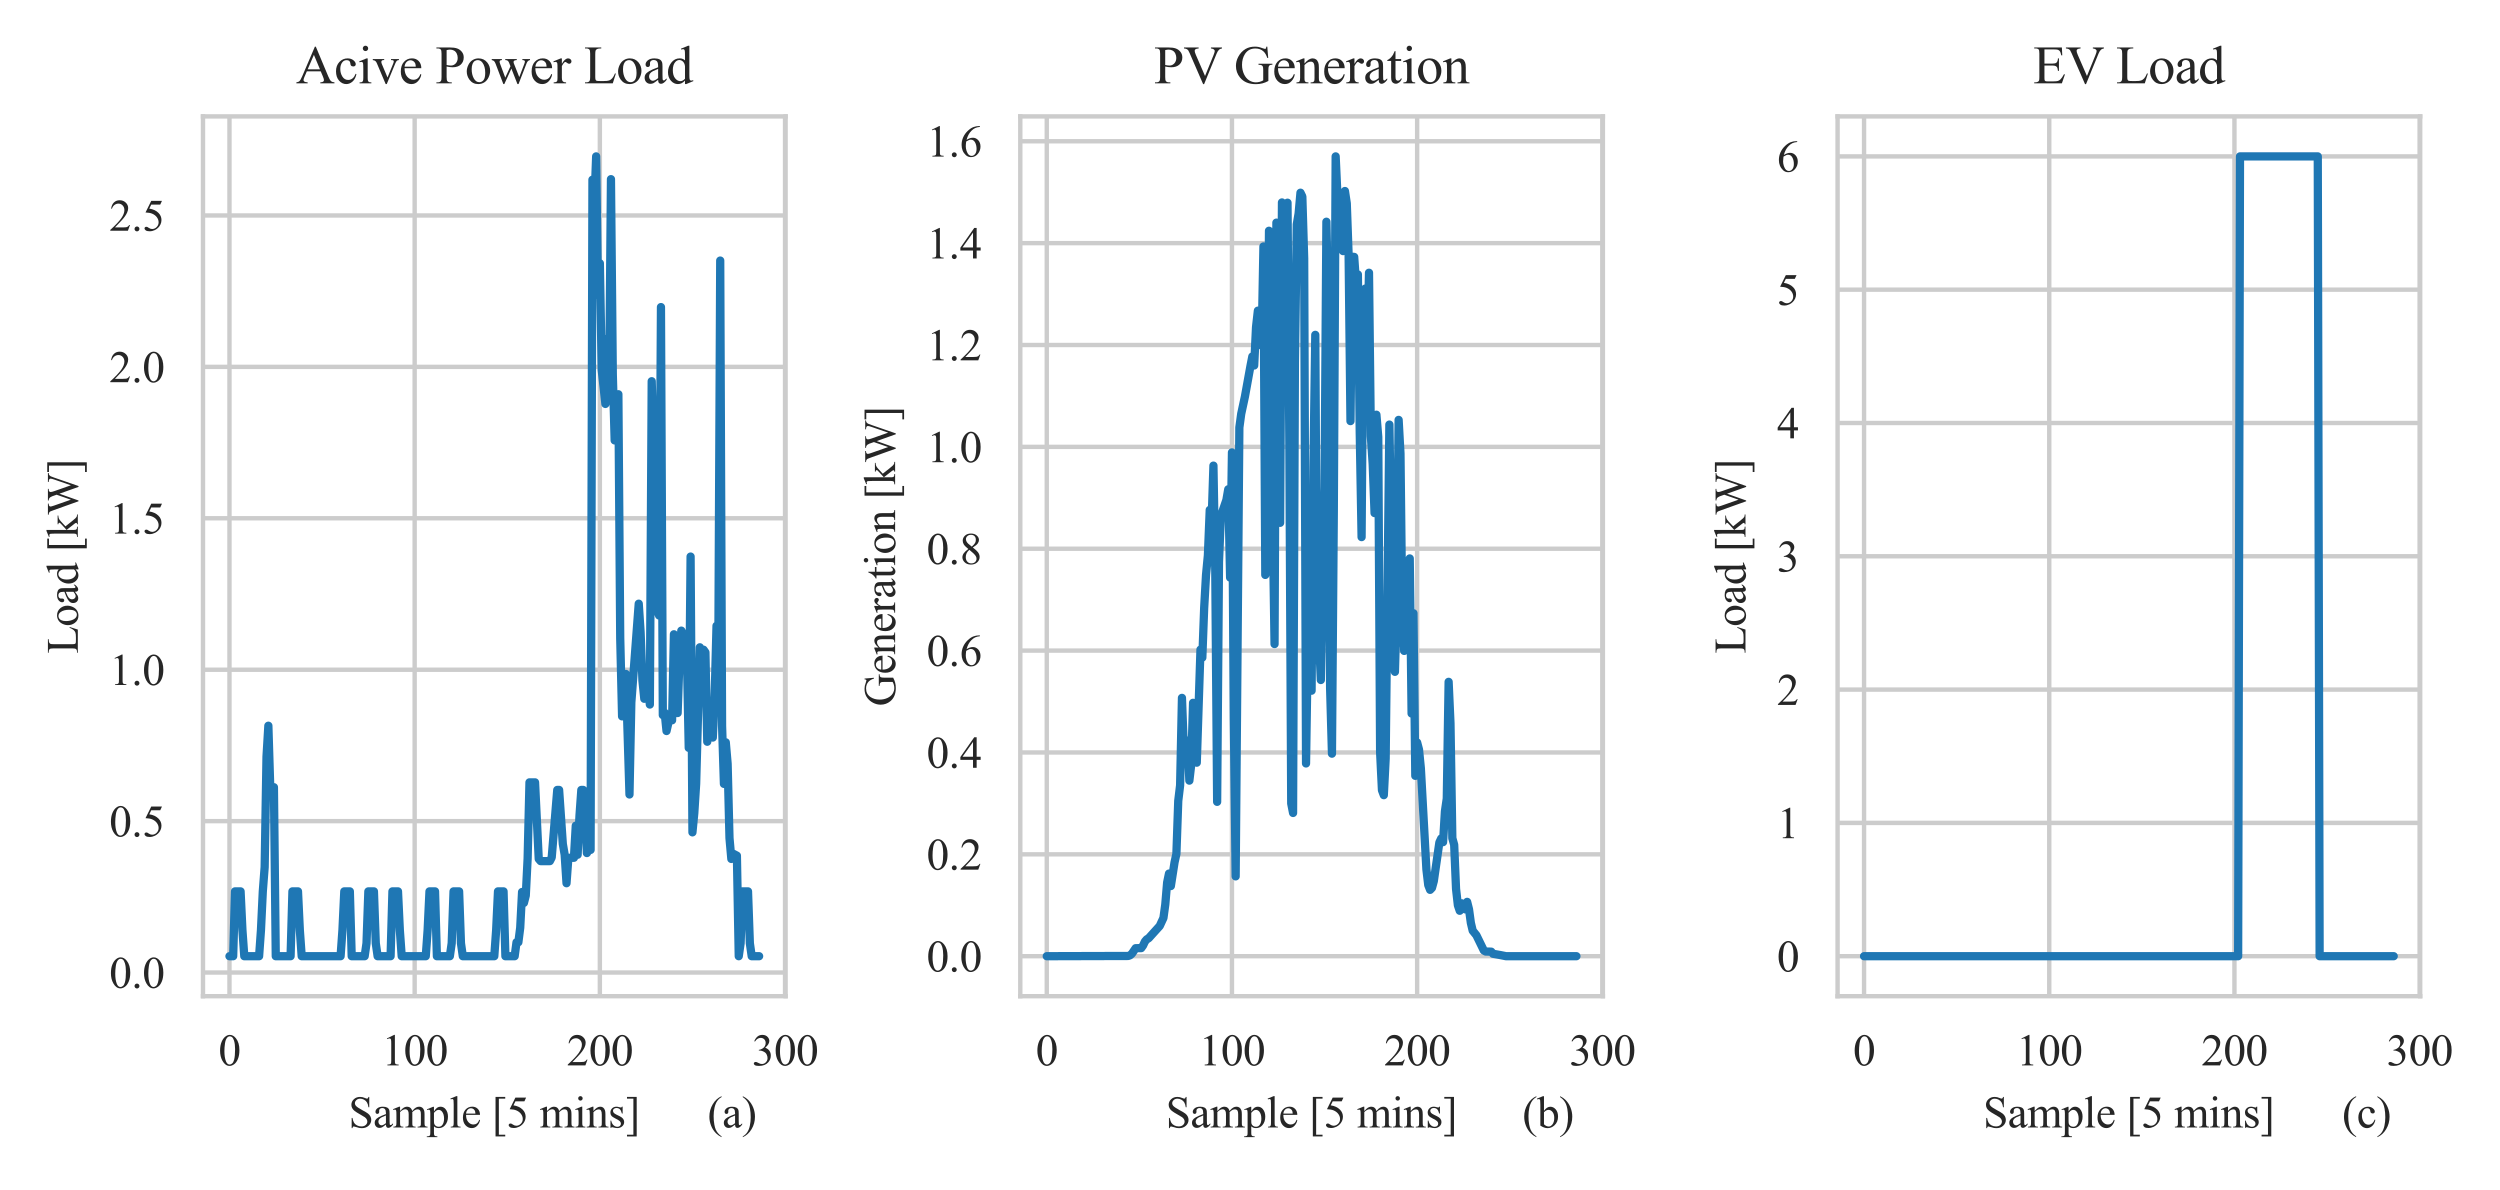 <?xml version="1.0" encoding="utf-8" standalone="no"?>
<!DOCTYPE svg PUBLIC "-//W3C//DTD SVG 1.1//EN"
  "http://www.w3.org/Graphics/SVG/1.1/DTD/svg11.dtd">
<svg xmlns:xlink="http://www.w3.org/1999/xlink" width="453.6pt" height="216pt" viewBox="0 0 453.6 216" xmlns="http://www.w3.org/2000/svg" version="1.1">
 <defs>
  <style type="text/css">*{stroke-linejoin: round; stroke-linecap: butt}</style>
 </defs>
 <g id="figure_1">
  <g id="patch_1">
   <path d="M 0 216 
L 453.6 216 
L 453.6 0 
L 0 0 
z
" style="fill: #ffffff"/>
  </g>
  <g id="axes_1">
   <g id="patch_2">
    <path d="M 36.83 180.749 
L 142.539 180.749 
L 142.539 21.12 
L 36.83 21.12 
z
" style="fill: #ffffff"/>
   </g>
   <g id="matplotlib.axis_1">
    <g id="xtick_1">
     <g id="line2d_1">
      <path d="M 41.635 180.749 
L 41.635 21.12 
" clip-path="url(#p76f76c00e3)" style="fill: none; stroke: #cccccc; stroke-width: 0.8; stroke-linecap: round"/>
     </g>
     <g id="text_1">
      <!-- 0 -->
      <g style="fill: #262626" transform="translate(39.635 193.304) scale(0.08 -0.08)">
       <defs>
        <path id="TimesNewRomanPSMT-30" d="M 231 2094 
Q 231 2819 450 3342 
Q 669 3866 1031 4122 
Q 1313 4325 1613 4325 
Q 2100 4325 2488 3828 
Q 2972 3213 2972 2159 
Q 2972 1422 2759 906 
Q 2547 391 2217 158 
Q 1888 -75 1581 -75 
Q 975 -75 572 641 
Q 231 1244 231 2094 
z
M 844 2016 
Q 844 1141 1059 588 
Q 1238 122 1591 122 
Q 1759 122 1940 273 
Q 2122 425 2216 781 
Q 2359 1319 2359 2297 
Q 2359 3022 2209 3506 
Q 2097 3866 1919 4016 
Q 1791 4119 1609 4119 
Q 1397 4119 1231 3928 
Q 1006 3669 925 3112 
Q 844 2556 844 2016 
z
" transform="scale(0.016)"/>
       </defs>
       <use xlink:href="#TimesNewRomanPSMT-30"/>
      </g>
     </g>
    </g>
    <g id="xtick_2">
     <g id="line2d_2">
      <path d="M 75.236 180.749 
L 75.236 21.12 
" clip-path="url(#p76f76c00e3)" style="fill: none; stroke: #cccccc; stroke-width: 0.8; stroke-linecap: round"/>
     </g>
     <g id="text_2">
      <!-- 100 -->
      <g style="fill: #262626" transform="translate(69.236 193.304) scale(0.08 -0.08)">
       <defs>
        <path id="TimesNewRomanPSMT-31" d="M 750 3822 
L 1781 4325 
L 1884 4325 
L 1884 747 
Q 1884 391 1914 303 
Q 1944 216 2037 169 
Q 2131 122 2419 116 
L 2419 0 
L 825 0 
L 825 116 
Q 1125 122 1212 167 
Q 1300 213 1334 289 
Q 1369 366 1369 747 
L 1369 3034 
Q 1369 3497 1338 3628 
Q 1316 3728 1258 3775 
Q 1200 3822 1119 3822 
Q 1003 3822 797 3725 
L 750 3822 
z
" transform="scale(0.016)"/>
       </defs>
       <use xlink:href="#TimesNewRomanPSMT-31"/>
       <use xlink:href="#TimesNewRomanPSMT-30" x="50"/>
       <use xlink:href="#TimesNewRomanPSMT-30" x="100"/>
      </g>
     </g>
    </g>
    <g id="xtick_3">
     <g id="line2d_3">
      <path d="M 108.837 180.749 
L 108.837 21.12 
" clip-path="url(#p76f76c00e3)" style="fill: none; stroke: #cccccc; stroke-width: 0.8; stroke-linecap: round"/>
     </g>
     <g id="text_3">
      <!-- 200 -->
      <g style="fill: #262626" transform="translate(102.837 193.304) scale(0.08 -0.08)">
       <defs>
        <path id="TimesNewRomanPSMT-32" d="M 2934 816 
L 2638 0 
L 138 0 
L 138 116 
Q 1241 1122 1691 1759 
Q 2141 2397 2141 2925 
Q 2141 3328 1894 3587 
Q 1647 3847 1303 3847 
Q 991 3847 742 3664 
Q 494 3481 375 3128 
L 259 3128 
Q 338 3706 661 4015 
Q 984 4325 1469 4325 
Q 1984 4325 2329 3994 
Q 2675 3663 2675 3213 
Q 2675 2891 2525 2569 
Q 2294 2063 1775 1497 
Q 997 647 803 472 
L 1909 472 
Q 2247 472 2383 497 
Q 2519 522 2628 598 
Q 2738 675 2819 816 
L 2934 816 
z
" transform="scale(0.016)"/>
       </defs>
       <use xlink:href="#TimesNewRomanPSMT-32"/>
       <use xlink:href="#TimesNewRomanPSMT-30" x="50"/>
       <use xlink:href="#TimesNewRomanPSMT-30" x="100"/>
      </g>
     </g>
    </g>
    <g id="xtick_4">
     <g id="line2d_4">
      <path d="M 142.438 180.749 
L 142.438 21.12 
" clip-path="url(#p76f76c00e3)" style="fill: none; stroke: #cccccc; stroke-width: 0.8; stroke-linecap: round"/>
     </g>
     <g id="text_4">
      <!-- 300 -->
      <g style="fill: #262626" transform="translate(136.438 193.304) scale(0.08 -0.08)">
       <defs>
        <path id="TimesNewRomanPSMT-33" d="M 325 3431 
Q 506 3859 782 4092 
Q 1059 4325 1472 4325 
Q 1981 4325 2253 3994 
Q 2459 3747 2459 3466 
Q 2459 3003 1878 2509 
Q 2269 2356 2469 2072 
Q 2669 1788 2669 1403 
Q 2669 853 2319 450 
Q 1863 -75 997 -75 
Q 569 -75 414 31 
Q 259 138 259 259 
Q 259 350 332 419 
Q 406 488 509 488 
Q 588 488 669 463 
Q 722 447 909 348 
Q 1097 250 1169 231 
Q 1284 197 1416 197 
Q 1734 197 1970 444 
Q 2206 691 2206 1028 
Q 2206 1275 2097 1509 
Q 2016 1684 1919 1775 
Q 1784 1900 1550 2001 
Q 1316 2103 1072 2103 
L 972 2103 
L 972 2197 
Q 1219 2228 1467 2375 
Q 1716 2522 1828 2728 
Q 1941 2934 1941 3181 
Q 1941 3503 1739 3701 
Q 1538 3900 1238 3900 
Q 753 3900 428 3381 
L 325 3431 
z
" transform="scale(0.016)"/>
       </defs>
       <use xlink:href="#TimesNewRomanPSMT-33"/>
       <use xlink:href="#TimesNewRomanPSMT-30" x="50"/>
       <use xlink:href="#TimesNewRomanPSMT-30" x="100"/>
      </g>
     </g>
    </g>
    <g id="text_5">
     <!-- Sample [5 mins] -->
     <g style="fill: #262626" transform="translate(63.243 204.57) scale(0.08 -0.08)">
      <defs>
       <path id="TimesNewRomanPSMT-53" d="M 2934 4334 
L 2934 2869 
L 2819 2869 
Q 2763 3291 2617 3541 
Q 2472 3791 2203 3937 
Q 1934 4084 1647 4084 
Q 1322 4084 1109 3886 
Q 897 3688 897 3434 
Q 897 3241 1031 3081 
Q 1225 2847 1953 2456 
Q 2547 2138 2764 1967 
Q 2981 1797 3098 1565 
Q 3216 1334 3216 1081 
Q 3216 600 2842 251 
Q 2469 -97 1881 -97 
Q 1697 -97 1534 -69 
Q 1438 -53 1133 45 
Q 828 144 747 144 
Q 669 144 623 97 
Q 578 50 556 -97 
L 441 -97 
L 441 1356 
L 556 1356 
Q 638 900 775 673 
Q 913 447 1195 297 
Q 1478 147 1816 147 
Q 2206 147 2432 353 
Q 2659 559 2659 841 
Q 2659 997 2573 1156 
Q 2488 1316 2306 1453 
Q 2184 1547 1640 1851 
Q 1097 2156 867 2337 
Q 638 2519 519 2737 
Q 400 2956 400 3219 
Q 400 3675 750 4004 
Q 1100 4334 1641 4334 
Q 1978 4334 2356 4169 
Q 2531 4091 2603 4091 
Q 2684 4091 2736 4139 
Q 2788 4188 2819 4334 
L 2934 4334 
z
" transform="scale(0.016)"/>
       <path id="TimesNewRomanPSMT-61" d="M 1822 413 
Q 1381 72 1269 19 
Q 1100 -59 909 -59 
Q 613 -59 420 144 
Q 228 347 228 678 
Q 228 888 322 1041 
Q 450 1253 767 1440 
Q 1084 1628 1822 1897 
L 1822 2009 
Q 1822 2438 1686 2597 
Q 1550 2756 1291 2756 
Q 1094 2756 978 2650 
Q 859 2544 859 2406 
L 866 2225 
Q 866 2081 792 2003 
Q 719 1925 600 1925 
Q 484 1925 411 2006 
Q 338 2088 338 2228 
Q 338 2497 613 2722 
Q 888 2947 1384 2947 
Q 1766 2947 2009 2819 
Q 2194 2722 2281 2516 
Q 2338 2381 2338 1966 
L 2338 994 
Q 2338 584 2353 492 
Q 2369 400 2405 369 
Q 2441 338 2488 338 
Q 2538 338 2575 359 
Q 2641 400 2828 588 
L 2828 413 
Q 2478 -56 2159 -56 
Q 2006 -56 1915 50 
Q 1825 156 1822 413 
z
M 1822 616 
L 1822 1706 
Q 1350 1519 1213 1441 
Q 966 1303 859 1153 
Q 753 1003 753 825 
Q 753 600 887 451 
Q 1022 303 1197 303 
Q 1434 303 1822 616 
z
" transform="scale(0.016)"/>
       <path id="TimesNewRomanPSMT-6d" d="M 1050 2338 
Q 1363 2650 1419 2697 
Q 1559 2816 1721 2881 
Q 1884 2947 2044 2947 
Q 2313 2947 2506 2790 
Q 2700 2634 2766 2338 
Q 3088 2713 3309 2830 
Q 3531 2947 3766 2947 
Q 3994 2947 4170 2830 
Q 4347 2713 4450 2447 
Q 4519 2266 4519 1878 
L 4519 647 
Q 4519 378 4559 278 
Q 4591 209 4675 161 
Q 4759 113 4950 113 
L 4950 0 
L 3538 0 
L 3538 113 
L 3597 113 
Q 3781 113 3884 184 
Q 3956 234 3988 344 
Q 4000 397 4000 647 
L 4000 1878 
Q 4000 2228 3916 2372 
Q 3794 2572 3525 2572 
Q 3359 2572 3192 2489 
Q 3025 2406 2788 2181 
L 2781 2147 
L 2788 2013 
L 2788 647 
Q 2788 353 2820 281 
Q 2853 209 2943 161 
Q 3034 113 3253 113 
L 3253 0 
L 1806 0 
L 1806 113 
Q 2044 113 2133 169 
Q 2222 225 2256 338 
Q 2272 391 2272 647 
L 2272 1878 
Q 2272 2228 2169 2381 
Q 2031 2581 1784 2581 
Q 1616 2581 1450 2491 
Q 1191 2353 1050 2181 
L 1050 647 
Q 1050 366 1089 281 
Q 1128 197 1204 155 
Q 1281 113 1516 113 
L 1516 0 
L 100 0 
L 100 113 
Q 297 113 375 155 
Q 453 197 493 289 
Q 534 381 534 647 
L 534 1741 
Q 534 2213 506 2350 
Q 484 2453 437 2492 
Q 391 2531 309 2531 
Q 222 2531 100 2484 
L 53 2597 
L 916 2947 
L 1050 2947 
L 1050 2338 
z
" transform="scale(0.016)"/>
       <path id="TimesNewRomanPSMT-70" d="M -6 2578 
L 875 2934 
L 994 2934 
L 994 2266 
Q 1216 2644 1439 2795 
Q 1663 2947 1909 2947 
Q 2341 2947 2628 2609 
Q 2981 2197 2981 1534 
Q 2981 794 2556 309 
Q 2206 -88 1675 -88 
Q 1444 -88 1275 -22 
Q 1150 25 994 166 
L 994 -706 
Q 994 -1000 1030 -1079 
Q 1066 -1159 1155 -1206 
Q 1244 -1253 1478 -1253 
L 1478 -1369 
L -22 -1369 
L -22 -1253 
L 56 -1253 
Q 228 -1256 350 -1188 
Q 409 -1153 442 -1076 
Q 475 -1000 475 -688 
L 475 2019 
Q 475 2297 450 2372 
Q 425 2447 370 2484 
Q 316 2522 222 2522 
Q 147 2522 31 2478 
L -6 2578 
z
M 994 2081 
L 994 1013 
Q 994 666 1022 556 
Q 1066 375 1236 237 
Q 1406 100 1666 100 
Q 1978 100 2172 344 
Q 2425 663 2425 1241 
Q 2425 1897 2138 2250 
Q 1938 2494 1663 2494 
Q 1513 2494 1366 2419 
Q 1253 2363 994 2081 
z
" transform="scale(0.016)"/>
       <path id="TimesNewRomanPSMT-6c" d="M 1184 4444 
L 1184 647 
Q 1184 378 1223 290 
Q 1263 203 1344 158 
Q 1425 113 1647 113 
L 1647 0 
L 244 0 
L 244 113 
Q 441 113 512 153 
Q 584 194 625 287 
Q 666 381 666 647 
L 666 3247 
Q 666 3731 644 3842 
Q 622 3953 573 3993 
Q 525 4034 450 4034 
Q 369 4034 244 3984 
L 191 4094 
L 1044 4444 
L 1184 4444 
z
" transform="scale(0.016)"/>
       <path id="TimesNewRomanPSMT-65" d="M 681 1784 
Q 678 1147 991 784 
Q 1303 422 1725 422 
Q 2006 422 2214 576 
Q 2422 731 2563 1106 
L 2659 1044 
Q 2594 616 2278 264 
Q 1963 -88 1488 -88 
Q 972 -88 605 314 
Q 238 716 238 1394 
Q 238 2128 614 2539 
Q 991 2950 1559 2950 
Q 2041 2950 2350 2633 
Q 2659 2316 2659 1784 
L 681 1784 
z
M 681 1966 
L 2006 1966 
Q 1991 2241 1941 2353 
Q 1863 2528 1708 2628 
Q 1553 2728 1384 2728 
Q 1125 2728 920 2526 
Q 716 2325 681 1966 
z
" transform="scale(0.016)"/>
       <path id="TimesNewRomanPSMT-20" transform="scale(0.016)"/>
       <path id="TimesNewRomanPSMT-5b" d="M 1900 -1269 
L 525 -1269 
L 525 4334 
L 1900 4334 
L 1900 4088 
L 994 4088 
L 994 -1025 
L 1900 -1025 
L 1900 -1269 
z
" transform="scale(0.016)"/>
       <path id="TimesNewRomanPSMT-35" d="M 2778 4238 
L 2534 3706 
L 1259 3706 
L 981 3138 
Q 1809 3016 2294 2522 
Q 2709 2097 2709 1522 
Q 2709 1188 2573 903 
Q 2438 619 2231 419 
Q 2025 219 1772 97 
Q 1413 -75 1034 -75 
Q 653 -75 479 54 
Q 306 184 306 341 
Q 306 428 378 495 
Q 450 563 559 563 
Q 641 563 702 538 
Q 763 513 909 409 
Q 1144 247 1384 247 
Q 1750 247 2026 523 
Q 2303 800 2303 1197 
Q 2303 1581 2056 1914 
Q 1809 2247 1375 2428 
Q 1034 2569 447 2591 
L 1259 4238 
L 2778 4238 
z
" transform="scale(0.016)"/>
       <path id="TimesNewRomanPSMT-69" d="M 928 4444 
Q 1059 4444 1151 4351 
Q 1244 4259 1244 4128 
Q 1244 3997 1151 3903 
Q 1059 3809 928 3809 
Q 797 3809 703 3903 
Q 609 3997 609 4128 
Q 609 4259 701 4351 
Q 794 4444 928 4444 
z
M 1188 2947 
L 1188 647 
Q 1188 378 1227 289 
Q 1266 200 1342 156 
Q 1419 113 1622 113 
L 1622 0 
L 231 0 
L 231 113 
Q 441 113 512 153 
Q 584 194 626 287 
Q 669 381 669 647 
L 669 1750 
Q 669 2216 641 2353 
Q 619 2453 572 2492 
Q 525 2531 444 2531 
Q 356 2531 231 2484 
L 188 2597 
L 1050 2947 
L 1188 2947 
z
" transform="scale(0.016)"/>
       <path id="TimesNewRomanPSMT-6e" d="M 1034 2341 
Q 1538 2947 1994 2947 
Q 2228 2947 2397 2830 
Q 2566 2713 2666 2444 
Q 2734 2256 2734 1869 
L 2734 647 
Q 2734 375 2778 278 
Q 2813 200 2889 156 
Q 2966 113 3172 113 
L 3172 0 
L 1756 0 
L 1756 113 
L 1816 113 
Q 2016 113 2095 173 
Q 2175 234 2206 353 
Q 2219 400 2219 647 
L 2219 1819 
Q 2219 2209 2117 2386 
Q 2016 2563 1775 2563 
Q 1403 2563 1034 2156 
L 1034 647 
Q 1034 356 1069 288 
Q 1113 197 1189 155 
Q 1266 113 1500 113 
L 1500 0 
L 84 0 
L 84 113 
L 147 113 
Q 366 113 442 223 
Q 519 334 519 647 
L 519 1709 
Q 519 2225 495 2337 
Q 472 2450 423 2490 
Q 375 2531 294 2531 
Q 206 2531 84 2484 
L 38 2597 
L 900 2947 
L 1034 2947 
L 1034 2341 
z
" transform="scale(0.016)"/>
       <path id="TimesNewRomanPSMT-73" d="M 2050 2947 
L 2050 1972 
L 1947 1972 
Q 1828 2431 1642 2597 
Q 1456 2763 1169 2763 
Q 950 2763 815 2647 
Q 681 2531 681 2391 
Q 681 2216 781 2091 
Q 878 1963 1175 1819 
L 1631 1597 
Q 2266 1288 2266 781 
Q 2266 391 1970 151 
Q 1675 -88 1309 -88 
Q 1047 -88 709 6 
Q 606 38 541 38 
Q 469 38 428 -44 
L 325 -44 
L 325 978 
L 428 978 
Q 516 541 762 319 
Q 1009 97 1316 97 
Q 1531 97 1667 223 
Q 1803 350 1803 528 
Q 1803 744 1651 891 
Q 1500 1038 1047 1263 
Q 594 1488 453 1669 
Q 313 1847 313 2119 
Q 313 2472 555 2709 
Q 797 2947 1181 2947 
Q 1350 2947 1591 2875 
Q 1750 2828 1803 2828 
Q 1853 2828 1881 2850 
Q 1909 2872 1947 2947 
L 2050 2947 
z
" transform="scale(0.016)"/>
       <path id="TimesNewRomanPSMT-5d" d="M 234 4334 
L 1609 4334 
L 1609 -1272 
L 234 -1272 
L 234 -1025 
L 1141 -1025 
L 1141 4088 
L 234 4088 
L 234 4334 
z
" transform="scale(0.016)"/>
      </defs>
      <use xlink:href="#TimesNewRomanPSMT-53"/>
      <use xlink:href="#TimesNewRomanPSMT-61" x="55.615"/>
      <use xlink:href="#TimesNewRomanPSMT-6d" x="100"/>
      <use xlink:href="#TimesNewRomanPSMT-70" x="177.783"/>
      <use xlink:href="#TimesNewRomanPSMT-6c" x="227.783"/>
      <use xlink:href="#TimesNewRomanPSMT-65" x="255.566"/>
      <use xlink:href="#TimesNewRomanPSMT-20" x="299.951"/>
      <use xlink:href="#TimesNewRomanPSMT-5b" x="324.951"/>
      <use xlink:href="#TimesNewRomanPSMT-35" x="358.252"/>
      <use xlink:href="#TimesNewRomanPSMT-20" x="408.252"/>
      <use xlink:href="#TimesNewRomanPSMT-6d" x="433.252"/>
      <use xlink:href="#TimesNewRomanPSMT-69" x="511.035"/>
      <use xlink:href="#TimesNewRomanPSMT-6e" x="538.818"/>
      <use xlink:href="#TimesNewRomanPSMT-73" x="588.818"/>
      <use xlink:href="#TimesNewRomanPSMT-5d" x="627.734"/>
     </g>
    </g>
   </g>
   <g id="matplotlib.axis_2">
    <g id="ytick_1">
     <g id="line2d_5">
      <path d="M 36.83 176.46 
L 142.539 176.46 
" clip-path="url(#p76f76c00e3)" style="fill: none; stroke: #cccccc; stroke-width: 0.8; stroke-linecap: round"/>
     </g>
     <g id="text_6">
      <!-- 0.0 -->
      <g style="fill: #262626" transform="translate(19.83 179.238) scale(0.08 -0.08)">
       <defs>
        <path id="TimesNewRomanPSMT-2e" d="M 800 606 
Q 947 606 1047 504 
Q 1147 403 1147 259 
Q 1147 116 1045 14 
Q 944 -88 800 -88 
Q 656 -88 554 14 
Q 453 116 453 259 
Q 453 406 554 506 
Q 656 606 800 606 
z
" transform="scale(0.016)"/>
       </defs>
       <use xlink:href="#TimesNewRomanPSMT-30"/>
       <use xlink:href="#TimesNewRomanPSMT-2e" x="50"/>
       <use xlink:href="#TimesNewRomanPSMT-30" x="75"/>
      </g>
     </g>
    </g>
    <g id="ytick_2">
     <g id="line2d_6">
      <path d="M 36.83 148.986 
L 142.539 148.986 
" clip-path="url(#p76f76c00e3)" style="fill: none; stroke: #cccccc; stroke-width: 0.8; stroke-linecap: round"/>
     </g>
     <g id="text_7">
      <!-- 0.5 -->
      <g style="fill: #262626" transform="translate(19.83 151.764) scale(0.08 -0.08)">
       <use xlink:href="#TimesNewRomanPSMT-30"/>
       <use xlink:href="#TimesNewRomanPSMT-2e" x="50"/>
       <use xlink:href="#TimesNewRomanPSMT-35" x="75"/>
      </g>
     </g>
    </g>
    <g id="ytick_3">
     <g id="line2d_7">
      <path d="M 36.83 121.512 
L 142.539 121.512 
" clip-path="url(#p76f76c00e3)" style="fill: none; stroke: #cccccc; stroke-width: 0.8; stroke-linecap: round"/>
     </g>
     <g id="text_8">
      <!-- 1.0 -->
      <g style="fill: #262626" transform="translate(19.83 124.29) scale(0.08 -0.08)">
       <use xlink:href="#TimesNewRomanPSMT-31"/>
       <use xlink:href="#TimesNewRomanPSMT-2e" x="50"/>
       <use xlink:href="#TimesNewRomanPSMT-30" x="75"/>
      </g>
     </g>
    </g>
    <g id="ytick_4">
     <g id="line2d_8">
      <path d="M 36.83 94.038 
L 142.539 94.038 
" clip-path="url(#p76f76c00e3)" style="fill: none; stroke: #cccccc; stroke-width: 0.8; stroke-linecap: round"/>
     </g>
     <g id="text_9">
      <!-- 1.5 -->
      <g style="fill: #262626" transform="translate(19.83 96.816) scale(0.08 -0.08)">
       <use xlink:href="#TimesNewRomanPSMT-31"/>
       <use xlink:href="#TimesNewRomanPSMT-2e" x="50"/>
       <use xlink:href="#TimesNewRomanPSMT-35" x="75"/>
      </g>
     </g>
    </g>
    <g id="ytick_5">
     <g id="line2d_9">
      <path d="M 36.83 66.565 
L 142.539 66.565 
" clip-path="url(#p76f76c00e3)" style="fill: none; stroke: #cccccc; stroke-width: 0.8; stroke-linecap: round"/>
     </g>
     <g id="text_10">
      <!-- 2.0 -->
      <g style="fill: #262626" transform="translate(19.83 69.342) scale(0.08 -0.08)">
       <use xlink:href="#TimesNewRomanPSMT-32"/>
       <use xlink:href="#TimesNewRomanPSMT-2e" x="50"/>
       <use xlink:href="#TimesNewRomanPSMT-30" x="75"/>
      </g>
     </g>
    </g>
    <g id="ytick_6">
     <g id="line2d_10">
      <path d="M 36.83 39.091 
L 142.539 39.091 
" clip-path="url(#p76f76c00e3)" style="fill: none; stroke: #cccccc; stroke-width: 0.8; stroke-linecap: round"/>
     </g>
     <g id="text_11">
      <!-- 2.5 -->
      <g style="fill: #262626" transform="translate(19.83 41.868) scale(0.08 -0.08)">
       <use xlink:href="#TimesNewRomanPSMT-32"/>
       <use xlink:href="#TimesNewRomanPSMT-2e" x="50"/>
       <use xlink:href="#TimesNewRomanPSMT-35" x="75"/>
      </g>
     </g>
    </g>
    <g id="text_12">
     <!-- Load [kW] -->
     <g style="fill: #262626" transform="translate(14.119 118.593) rotate(-90) scale(0.08 -0.08)">
      <defs>
       <path id="TimesNewRomanPSMT-4c" d="M 3669 1172 
L 3772 1150 
L 3409 0 
L 128 0 
L 128 116 
L 288 116 
Q 556 116 672 291 
Q 738 391 738 753 
L 738 3488 
Q 738 3884 650 3984 
Q 528 4122 288 4122 
L 128 4122 
L 128 4238 
L 2047 4238 
L 2047 4122 
Q 1709 4125 1573 4059 
Q 1438 3994 1388 3894 
Q 1338 3794 1338 3416 
L 1338 753 
Q 1338 494 1388 397 
Q 1425 331 1503 300 
Q 1581 269 1991 269 
L 2300 269 
Q 2788 269 2984 341 
Q 3181 413 3343 595 
Q 3506 778 3669 1172 
z
" transform="scale(0.016)"/>
       <path id="TimesNewRomanPSMT-6f" d="M 1600 2947 
Q 2250 2947 2644 2453 
Q 2978 2031 2978 1484 
Q 2978 1100 2793 706 
Q 2609 313 2286 112 
Q 1963 -88 1566 -88 
Q 919 -88 538 428 
Q 216 863 216 1403 
Q 216 1797 411 2186 
Q 606 2575 925 2761 
Q 1244 2947 1600 2947 
z
M 1503 2744 
Q 1338 2744 1170 2645 
Q 1003 2547 900 2300 
Q 797 2053 797 1666 
Q 797 1041 1045 587 
Q 1294 134 1700 134 
Q 2003 134 2200 384 
Q 2397 634 2397 1244 
Q 2397 2006 2069 2444 
Q 1847 2744 1503 2744 
z
" transform="scale(0.016)"/>
       <path id="TimesNewRomanPSMT-64" d="M 2222 322 
Q 2013 103 1813 7 
Q 1613 -88 1381 -88 
Q 913 -88 563 304 
Q 213 697 213 1313 
Q 213 1928 600 2439 
Q 988 2950 1597 2950 
Q 1975 2950 2222 2709 
L 2222 3238 
Q 2222 3728 2198 3840 
Q 2175 3953 2125 3993 
Q 2075 4034 2000 4034 
Q 1919 4034 1784 3984 
L 1744 4094 
L 2597 4444 
L 2738 4444 
L 2738 1134 
Q 2738 631 2761 520 
Q 2784 409 2836 365 
Q 2888 322 2956 322 
Q 3041 322 3181 375 
L 3216 266 
L 2366 -88 
L 2222 -88 
L 2222 322 
z
M 2222 541 
L 2222 2016 
Q 2203 2228 2109 2403 
Q 2016 2578 1861 2667 
Q 1706 2756 1559 2756 
Q 1284 2756 1069 2509 
Q 784 2184 784 1559 
Q 784 928 1059 592 
Q 1334 256 1672 256 
Q 1956 256 2222 541 
z
" transform="scale(0.016)"/>
       <path id="TimesNewRomanPSMT-6b" d="M 1047 4444 
L 1047 1594 
L 1775 2259 
Q 2006 2472 2044 2528 
Q 2069 2566 2069 2603 
Q 2069 2666 2017 2711 
Q 1966 2756 1847 2763 
L 1847 2863 
L 3091 2863 
L 3091 2763 
Q 2834 2756 2664 2684 
Q 2494 2613 2291 2428 
L 1556 1750 
L 2291 822 
Q 2597 438 2703 334 
Q 2853 188 2966 144 
Q 3044 113 3238 113 
L 3238 0 
L 1847 0 
L 1847 113 
Q 1966 116 2008 148 
Q 2050 181 2050 241 
Q 2050 313 1925 472 
L 1047 1594 
L 1047 644 
Q 1047 366 1086 278 
Q 1125 191 1197 153 
Q 1269 116 1509 113 
L 1509 0 
L 53 0 
L 53 113 
Q 272 113 381 166 
Q 447 200 481 272 
Q 528 375 528 628 
L 528 3234 
Q 528 3731 506 3842 
Q 484 3953 434 3995 
Q 384 4038 303 4038 
Q 238 4038 106 3984 
L 53 4094 
L 903 4444 
L 1047 4444 
z
" transform="scale(0.016)"/>
       <path id="TimesNewRomanPSMT-57" d="M 5991 4238 
L 5991 4122 
Q 5825 4122 5722 4062 
Q 5619 4003 5525 3841 
Q 5463 3731 5328 3319 
L 4147 -97 
L 4022 -97 
L 3056 2613 
L 2097 -97 
L 1984 -97 
L 725 3422 
Q 584 3816 547 3888 
Q 484 4006 376 4064 
Q 269 4122 84 4122 
L 84 4238 
L 1653 4238 
L 1653 4122 
L 1578 4122 
Q 1413 4122 1325 4047 
Q 1238 3972 1238 3866 
Q 1238 3756 1375 3363 
L 2209 984 
L 2913 3006 
L 2788 3363 
L 2688 3647 
Q 2622 3803 2541 3922 
Q 2500 3981 2441 4022 
Q 2363 4078 2284 4103 
Q 2225 4122 2097 4122 
L 2097 4238 
L 3747 4238 
L 3747 4122 
L 3634 4122 
Q 3459 4122 3378 4047 
Q 3297 3972 3297 3844 
Q 3297 3684 3438 3288 
L 4250 984 
L 5056 3319 
Q 5194 3706 5194 3856 
Q 5194 3928 5148 3990 
Q 5103 4053 5034 4078 
Q 4916 4122 4725 4122 
L 4725 4238 
L 5991 4238 
z
" transform="scale(0.016)"/>
      </defs>
      <use xlink:href="#TimesNewRomanPSMT-4c"/>
      <use xlink:href="#TimesNewRomanPSMT-6f" x="61.084"/>
      <use xlink:href="#TimesNewRomanPSMT-61" x="111.084"/>
      <use xlink:href="#TimesNewRomanPSMT-64" x="155.469"/>
      <use xlink:href="#TimesNewRomanPSMT-20" x="205.469"/>
      <use xlink:href="#TimesNewRomanPSMT-5b" x="230.469"/>
      <use xlink:href="#TimesNewRomanPSMT-6b" x="263.77"/>
      <use xlink:href="#TimesNewRomanPSMT-57" x="313.77"/>
      <use xlink:href="#TimesNewRomanPSMT-5d" x="408.154"/>
     </g>
    </g>
   </g>
   <g id="PolyCollection_1"/>
   <g id="line2d_11">
    <path d="M 41.635 173.493 
L 42.307 173.493 
L 42.643 161.734 
L 43.651 161.734 
L 43.987 168.789 
L 44.323 173.493 
L 47.011 173.493 
L 47.347 168.789 
L 47.683 161.734 
L 48.019 157.338 
L 48.355 137.304 
L 48.691 131.678 
L 49.027 142.667 
L 49.363 143.491 
L 49.699 142.832 
L 50.035 173.493 
L 52.723 173.493 
L 53.059 161.734 
L 54.067 161.734 
L 54.403 168.789 
L 54.739 173.493 
L 61.796 173.493 
L 62.132 168.789 
L 62.468 161.734 
L 63.476 161.734 
L 63.812 173.493 
L 66.164 173.493 
L 66.5 171.141 
L 66.836 161.734 
L 67.844 161.734 
L 68.18 171.141 
L 68.516 173.493 
L 70.868 173.493 
L 71.204 161.734 
L 72.212 161.734 
L 72.548 168.789 
L 72.884 173.493 
L 77.252 173.493 
L 77.588 168.789 
L 77.924 161.734 
L 78.932 161.734 
L 79.268 173.493 
L 81.62 173.493 
L 81.956 171.141 
L 82.292 161.734 
L 83.3 161.734 
L 83.636 171.141 
L 83.972 173.493 
L 89.684 173.493 
L 90.02 168.789 
L 90.356 161.734 
L 91.364 161.734 
L 91.7 173.493 
L 93.38 173.493 
L 93.716 170.965 
L 94.052 170.965 
L 94.388 168.328 
L 94.724 161.844 
L 95.06 163.822 
L 95.396 162.492 
L 95.732 155.789 
L 96.068 141.953 
L 97.077 141.953 
L 97.749 155.844 
L 98.085 156.239 
L 99.765 156.239 
L 100.101 155.58 
L 101.109 143.327 
L 101.445 143.327 
L 102.117 153.107 
L 102.453 155.085 
L 102.789 160.251 
L 103.125 155.635 
L 104.133 155.635 
L 104.469 149.81 
L 104.805 155.085 
L 105.141 148.03 
L 105.477 143.327 
L 105.813 143.327 
L 106.149 146.041 
L 106.485 154.778 
L 106.821 154.206 
L 107.157 154.206 
L 107.493 32.607 
L 107.829 37.442 
L 108.165 28.376 
L 108.501 53.564 
L 108.837 47.772 
L 109.173 67.114 
L 109.845 73.29 
L 110.181 61.432 
L 110.517 71.125 
L 110.853 32.508 
L 111.189 67.993 
L 111.525 79.906 
L 111.861 78.983 
L 112.197 71.532 
L 112.533 115.776 
L 112.869 129.974 
L 113.205 123.161 
L 113.541 122.282 
L 114.213 144.151 
L 114.549 127.447 
L 115.893 109.534 
L 116.229 114.699 
L 116.565 123.49 
L 116.901 126.787 
L 117.237 126.216 
L 117.573 124.71 
L 117.909 127.831 
L 118.245 69.169 
L 118.581 80.686 
L 118.917 107.391 
L 119.253 110.798 
L 119.589 111.677 
L 119.925 55.718 
L 120.261 129.744 
L 120.597 129.315 
L 120.933 132.634 
L 121.605 129.678 
L 121.941 130.689 
L 122.277 115.083 
L 122.613 129.37 
L 122.949 129.37 
L 123.285 119.567 
L 123.621 114.424 
L 123.957 115.083 
L 124.293 115.369 
L 124.629 118.941 
L 124.965 135.689 
L 125.301 100.984 
L 125.637 151.019 
L 125.973 147.503 
L 126.309 142.195 
L 126.981 117.446 
L 127.317 119.051 
L 127.653 117.886 
L 127.989 118.369 
L 128.325 134.579 
L 128.661 131.238 
L 128.997 132.227 
L 129.333 133.821 
L 129.669 126.282 
L 130.005 113.545 
L 130.341 116.545 
L 130.677 47.278 
L 131.013 131.722 
L 131.349 142.228 
L 131.685 134.689 
L 132.021 138.579 
L 132.358 152.063 
L 132.694 155.844 
L 133.03 154.899 
L 133.702 155.25 
L 134.038 173.493 
L 134.374 171.141 
L 134.71 161.734 
L 135.718 161.734 
L 136.054 171.141 
L 136.39 173.493 
L 137.734 173.493 
L 137.734 173.493 
" clip-path="url(#p76f76c00e3)" style="fill: none; stroke: #1f77b4; stroke-width: 1.5; stroke-linecap: round"/>
   </g>
   <g id="patch_3">
    <path d="M 36.83 180.749 
L 36.83 21.12 
" style="fill: none; stroke: #cccccc; stroke-width: 0.8; stroke-linejoin: miter; stroke-linecap: square"/>
   </g>
   <g id="patch_4">
    <path d="M 142.539 180.749 
L 142.539 21.12 
" style="fill: none; stroke: #cccccc; stroke-width: 0.8; stroke-linejoin: miter; stroke-linecap: square"/>
   </g>
   <g id="patch_5">
    <path d="M 36.83 180.749 
L 142.539 180.749 
" style="fill: none; stroke: #cccccc; stroke-width: 0.8; stroke-linejoin: miter; stroke-linecap: square"/>
   </g>
   <g id="patch_6">
    <path d="M 36.83 21.12 
L 142.539 21.12 
" style="fill: none; stroke: #cccccc; stroke-width: 0.8; stroke-linejoin: miter; stroke-linecap: square"/>
   </g>
   <g id="text_13">
    <!-- (a) -->
    <g style="fill: #262626" transform="translate(128.374 204.578) scale(0.08 -0.08)">
     <defs>
      <path id="TimesNewRomanPSMT-28" d="M 1988 -1253 
L 1988 -1369 
Q 1516 -1131 1200 -813 
Q 750 -359 506 256 
Q 263 872 263 1534 
Q 263 2503 741 3301 
Q 1219 4100 1988 4444 
L 1988 4313 
Q 1603 4100 1356 3731 
Q 1109 3363 987 2797 
Q 866 2231 866 1616 
Q 866 947 969 400 
Q 1050 -31 1165 -292 
Q 1281 -553 1476 -793 
Q 1672 -1034 1988 -1253 
z
" transform="scale(0.016)"/>
      <path id="TimesNewRomanPSMT-29" d="M 144 4313 
L 144 4444 
Q 619 4209 934 3891 
Q 1381 3434 1625 2820 
Q 1869 2206 1869 1541 
Q 1869 572 1392 -226 
Q 916 -1025 144 -1369 
L 144 -1253 
Q 528 -1038 776 -670 
Q 1025 -303 1145 264 
Q 1266 831 1266 1447 
Q 1266 2113 1163 2663 
Q 1084 3094 967 3353 
Q 850 3613 656 3853 
Q 463 4094 144 4313 
z
" transform="scale(0.016)"/>
     </defs>
     <use xlink:href="#TimesNewRomanPSMT-28"/>
     <use xlink:href="#TimesNewRomanPSMT-61" x="33.301"/>
     <use xlink:href="#TimesNewRomanPSMT-29" x="77.686"/>
    </g>
   </g>
   <g id="text_14">
    <!-- Acive Power Load -->
    <g style="fill: #262626" transform="translate(53.696 15.12) scale(0.096 -0.096)">
     <defs>
      <path id="TimesNewRomanPSMT-41" d="M 2928 1419 
L 1288 1419 
L 1000 750 
Q 894 503 894 381 
Q 894 284 986 211 
Q 1078 138 1384 116 
L 1384 0 
L 50 0 
L 50 116 
Q 316 163 394 238 
Q 553 388 747 847 
L 2238 4334 
L 2347 4334 
L 3822 809 
Q 4000 384 4145 257 
Q 4291 131 4550 116 
L 4550 0 
L 2878 0 
L 2878 116 
Q 3131 128 3220 200 
Q 3309 272 3309 375 
Q 3309 513 3184 809 
L 2928 1419 
z
M 2841 1650 
L 2122 3363 
L 1384 1650 
L 2841 1650 
z
" transform="scale(0.016)"/>
      <path id="TimesNewRomanPSMT-63" d="M 2631 1088 
Q 2516 522 2178 217 
Q 1841 -88 1431 -88 
Q 944 -88 581 321 
Q 219 731 219 1428 
Q 219 2103 620 2525 
Q 1022 2947 1584 2947 
Q 2006 2947 2278 2723 
Q 2550 2500 2550 2259 
Q 2550 2141 2473 2067 
Q 2397 1994 2259 1994 
Q 2075 1994 1981 2113 
Q 1928 2178 1911 2362 
Q 1894 2547 1784 2644 
Q 1675 2738 1481 2738 
Q 1169 2738 978 2506 
Q 725 2200 725 1697 
Q 725 1184 976 792 
Q 1228 400 1656 400 
Q 1963 400 2206 609 
Q 2378 753 2541 1131 
L 2631 1088 
z
" transform="scale(0.016)"/>
      <path id="TimesNewRomanPSMT-76" d="M 53 2863 
L 1400 2863 
L 1400 2747 
L 1313 2747 
Q 1191 2747 1127 2687 
Q 1063 2628 1063 2528 
Q 1063 2419 1128 2269 
L 1794 688 
L 2463 2328 
Q 2534 2503 2534 2594 
Q 2534 2638 2509 2666 
Q 2475 2713 2422 2730 
Q 2369 2747 2206 2747 
L 2206 2863 
L 3141 2863 
L 3141 2747 
Q 2978 2734 2916 2681 
Q 2806 2588 2719 2369 
L 1703 -88 
L 1575 -88 
L 553 2328 
Q 484 2497 421 2570 
Q 359 2644 263 2694 
Q 209 2722 53 2747 
L 53 2863 
z
" transform="scale(0.016)"/>
      <path id="TimesNewRomanPSMT-50" d="M 1313 1984 
L 1313 750 
Q 1313 350 1400 253 
Q 1519 116 1759 116 
L 1922 116 
L 1922 0 
L 106 0 
L 106 116 
L 266 116 
Q 534 116 650 291 
Q 713 388 713 750 
L 713 3488 
Q 713 3888 628 3984 
Q 506 4122 266 4122 
L 106 4122 
L 106 4238 
L 1659 4238 
Q 2228 4238 2556 4120 
Q 2884 4003 3109 3725 
Q 3334 3447 3334 3066 
Q 3334 2547 2992 2222 
Q 2650 1897 2025 1897 
Q 1872 1897 1694 1919 
Q 1516 1941 1313 1984 
z
M 1313 2163 
Q 1478 2131 1606 2115 
Q 1734 2100 1825 2100 
Q 2150 2100 2386 2351 
Q 2622 2603 2622 3003 
Q 2622 3278 2509 3514 
Q 2397 3750 2190 3867 
Q 1984 3984 1722 3984 
Q 1563 3984 1313 3925 
L 1313 2163 
z
" transform="scale(0.016)"/>
      <path id="TimesNewRomanPSMT-77" d="M 41 2863 
L 1241 2863 
L 1241 2747 
Q 1075 2734 1023 2687 
Q 972 2641 972 2553 
Q 972 2456 1025 2319 
L 1638 672 
L 2253 2013 
L 2091 2434 
Q 2016 2622 1894 2694 
Q 1825 2738 1638 2747 
L 1638 2863 
L 3000 2863 
L 3000 2747 
Q 2775 2738 2681 2666 
Q 2619 2616 2619 2506 
Q 2619 2444 2644 2378 
L 3294 734 
L 3897 2319 
Q 3959 2488 3959 2588 
Q 3959 2647 3898 2694 
Q 3838 2741 3659 2747 
L 3659 2863 
L 4563 2863 
L 4563 2747 
Q 4291 2706 4163 2378 
L 3206 -88 
L 3078 -88 
L 2363 1741 
L 1528 -88 
L 1413 -88 
L 494 2319 
Q 403 2547 315 2626 
Q 228 2706 41 2747 
L 41 2863 
z
" transform="scale(0.016)"/>
      <path id="TimesNewRomanPSMT-72" d="M 1038 2947 
L 1038 2303 
Q 1397 2947 1775 2947 
Q 1947 2947 2059 2842 
Q 2172 2738 2172 2600 
Q 2172 2478 2090 2393 
Q 2009 2309 1897 2309 
Q 1788 2309 1652 2417 
Q 1516 2525 1450 2525 
Q 1394 2525 1328 2463 
Q 1188 2334 1038 2041 
L 1038 669 
Q 1038 431 1097 309 
Q 1138 225 1241 169 
Q 1344 113 1538 113 
L 1538 0 
L 72 0 
L 72 113 
Q 291 113 397 181 
Q 475 231 506 341 
Q 522 394 522 644 
L 522 1753 
Q 522 2253 501 2348 
Q 481 2444 426 2487 
Q 372 2531 291 2531 
Q 194 2531 72 2484 
L 41 2597 
L 906 2947 
L 1038 2947 
z
" transform="scale(0.016)"/>
     </defs>
     <use xlink:href="#TimesNewRomanPSMT-41"/>
     <use xlink:href="#TimesNewRomanPSMT-63" x="72.217"/>
     <use xlink:href="#TimesNewRomanPSMT-69" x="116.602"/>
     <use xlink:href="#TimesNewRomanPSMT-76" x="144.385"/>
     <use xlink:href="#TimesNewRomanPSMT-65" x="194.385"/>
     <use xlink:href="#TimesNewRomanPSMT-20" x="238.77"/>
     <use xlink:href="#TimesNewRomanPSMT-50" x="263.77"/>
     <use xlink:href="#TimesNewRomanPSMT-6f" x="319.385"/>
     <use xlink:href="#TimesNewRomanPSMT-77" x="369.385"/>
     <use xlink:href="#TimesNewRomanPSMT-65" x="441.602"/>
     <use xlink:href="#TimesNewRomanPSMT-72" x="485.986"/>
     <use xlink:href="#TimesNewRomanPSMT-20" x="519.287"/>
     <use xlink:href="#TimesNewRomanPSMT-4c" x="544.287"/>
     <use xlink:href="#TimesNewRomanPSMT-6f" x="605.371"/>
     <use xlink:href="#TimesNewRomanPSMT-61" x="655.371"/>
     <use xlink:href="#TimesNewRomanPSMT-64" x="699.756"/>
    </g>
   </g>
  </g>
  <g id="axes_2">
   <g id="patch_7">
    <path d="M 185.12 180.749 
L 290.829 180.749 
L 290.829 21.12 
L 185.12 21.12 
z
" style="fill: #ffffff"/>
   </g>
   <g id="matplotlib.axis_3">
    <g id="xtick_5">
     <g id="line2d_12">
      <path d="M 189.925 180.749 
L 189.925 21.12 
" clip-path="url(#p5fbfcf26a1)" style="fill: none; stroke: #cccccc; stroke-width: 0.8; stroke-linecap: round"/>
     </g>
     <g id="text_15">
      <!-- 0 -->
      <g style="fill: #262626" transform="translate(187.925 193.304) scale(0.08 -0.08)">
       <use xlink:href="#TimesNewRomanPSMT-30"/>
      </g>
     </g>
    </g>
    <g id="xtick_6">
     <g id="line2d_13">
      <path d="M 223.526 180.749 
L 223.526 21.12 
" clip-path="url(#p5fbfcf26a1)" style="fill: none; stroke: #cccccc; stroke-width: 0.8; stroke-linecap: round"/>
     </g>
     <g id="text_16">
      <!-- 100 -->
      <g style="fill: #262626" transform="translate(217.526 193.304) scale(0.08 -0.08)">
       <use xlink:href="#TimesNewRomanPSMT-31"/>
       <use xlink:href="#TimesNewRomanPSMT-30" x="50"/>
       <use xlink:href="#TimesNewRomanPSMT-30" x="100"/>
      </g>
     </g>
    </g>
    <g id="xtick_7">
     <g id="line2d_14">
      <path d="M 257.127 180.749 
L 257.127 21.12 
" clip-path="url(#p5fbfcf26a1)" style="fill: none; stroke: #cccccc; stroke-width: 0.8; stroke-linecap: round"/>
     </g>
     <g id="text_17">
      <!-- 200 -->
      <g style="fill: #262626" transform="translate(251.127 193.304) scale(0.08 -0.08)">
       <use xlink:href="#TimesNewRomanPSMT-32"/>
       <use xlink:href="#TimesNewRomanPSMT-30" x="50"/>
       <use xlink:href="#TimesNewRomanPSMT-30" x="100"/>
      </g>
     </g>
    </g>
    <g id="xtick_8">
     <g id="line2d_15">
      <path d="M 290.728 180.749 
L 290.728 21.12 
" clip-path="url(#p5fbfcf26a1)" style="fill: none; stroke: #cccccc; stroke-width: 0.8; stroke-linecap: round"/>
     </g>
     <g id="text_18">
      <!-- 300 -->
      <g style="fill: #262626" transform="translate(284.728 193.304) scale(0.08 -0.08)">
       <use xlink:href="#TimesNewRomanPSMT-33"/>
       <use xlink:href="#TimesNewRomanPSMT-30" x="50"/>
       <use xlink:href="#TimesNewRomanPSMT-30" x="100"/>
      </g>
     </g>
    </g>
    <g id="text_19">
     <!-- Sample [5 mins] -->
     <g style="fill: #262626" transform="translate(211.533 204.57) scale(0.08 -0.08)">
      <use xlink:href="#TimesNewRomanPSMT-53"/>
      <use xlink:href="#TimesNewRomanPSMT-61" x="55.615"/>
      <use xlink:href="#TimesNewRomanPSMT-6d" x="100"/>
      <use xlink:href="#TimesNewRomanPSMT-70" x="177.783"/>
      <use xlink:href="#TimesNewRomanPSMT-6c" x="227.783"/>
      <use xlink:href="#TimesNewRomanPSMT-65" x="255.566"/>
      <use xlink:href="#TimesNewRomanPSMT-20" x="299.951"/>
      <use xlink:href="#TimesNewRomanPSMT-5b" x="324.951"/>
      <use xlink:href="#TimesNewRomanPSMT-35" x="358.252"/>
      <use xlink:href="#TimesNewRomanPSMT-20" x="408.252"/>
      <use xlink:href="#TimesNewRomanPSMT-6d" x="433.252"/>
      <use xlink:href="#TimesNewRomanPSMT-69" x="511.035"/>
      <use xlink:href="#TimesNewRomanPSMT-6e" x="538.818"/>
      <use xlink:href="#TimesNewRomanPSMT-73" x="588.818"/>
      <use xlink:href="#TimesNewRomanPSMT-5d" x="627.734"/>
     </g>
    </g>
   </g>
   <g id="matplotlib.axis_4">
    <g id="ytick_7">
     <g id="line2d_16">
      <path d="M 185.12 173.493 
L 290.829 173.493 
" clip-path="url(#p5fbfcf26a1)" style="fill: none; stroke: #cccccc; stroke-width: 0.8; stroke-linecap: round"/>
     </g>
     <g id="text_20">
      <!-- 0.0 -->
      <g style="fill: #262626" transform="translate(168.12 176.27) scale(0.08 -0.08)">
       <use xlink:href="#TimesNewRomanPSMT-30"/>
       <use xlink:href="#TimesNewRomanPSMT-2e" x="50"/>
       <use xlink:href="#TimesNewRomanPSMT-30" x="75"/>
      </g>
     </g>
    </g>
    <g id="ytick_8">
     <g id="line2d_17">
      <path d="M 185.12 155.011 
L 290.829 155.011 
" clip-path="url(#p5fbfcf26a1)" style="fill: none; stroke: #cccccc; stroke-width: 0.8; stroke-linecap: round"/>
     </g>
     <g id="text_21">
      <!-- 0.2 -->
      <g style="fill: #262626" transform="translate(168.12 157.788) scale(0.08 -0.08)">
       <use xlink:href="#TimesNewRomanPSMT-30"/>
       <use xlink:href="#TimesNewRomanPSMT-2e" x="50"/>
       <use xlink:href="#TimesNewRomanPSMT-32" x="75"/>
      </g>
     </g>
    </g>
    <g id="ytick_9">
     <g id="line2d_18">
      <path d="M 185.12 136.529 
L 290.829 136.529 
" clip-path="url(#p5fbfcf26a1)" style="fill: none; stroke: #cccccc; stroke-width: 0.8; stroke-linecap: round"/>
     </g>
     <g id="text_22">
      <!-- 0.4 -->
      <g style="fill: #262626" transform="translate(168.12 139.306) scale(0.08 -0.08)">
       <defs>
        <path id="TimesNewRomanPSMT-34" d="M 2978 1563 
L 2978 1119 
L 2409 1119 
L 2409 0 
L 1894 0 
L 1894 1119 
L 100 1119 
L 100 1519 
L 2066 4325 
L 2409 4325 
L 2409 1563 
L 2978 1563 
z
M 1894 1563 
L 1894 3666 
L 406 1563 
L 1894 1563 
z
" transform="scale(0.016)"/>
       </defs>
       <use xlink:href="#TimesNewRomanPSMT-30"/>
       <use xlink:href="#TimesNewRomanPSMT-2e" x="50"/>
       <use xlink:href="#TimesNewRomanPSMT-34" x="75"/>
      </g>
     </g>
    </g>
    <g id="ytick_10">
     <g id="line2d_19">
      <path d="M 185.12 118.046 
L 290.829 118.046 
" clip-path="url(#p5fbfcf26a1)" style="fill: none; stroke: #cccccc; stroke-width: 0.8; stroke-linecap: round"/>
     </g>
     <g id="text_23">
      <!-- 0.6 -->
      <g style="fill: #262626" transform="translate(168.12 120.824) scale(0.08 -0.08)">
       <defs>
        <path id="TimesNewRomanPSMT-36" d="M 2869 4325 
L 2869 4209 
Q 2456 4169 2195 4045 
Q 1934 3922 1679 3669 
Q 1425 3416 1258 3105 
Q 1091 2794 978 2366 
Q 1428 2675 1881 2675 
Q 2316 2675 2634 2325 
Q 2953 1975 2953 1425 
Q 2953 894 2631 456 
Q 2244 -75 1606 -75 
Q 1172 -75 869 213 
Q 275 772 275 1663 
Q 275 2231 503 2743 
Q 731 3256 1154 3653 
Q 1578 4050 1965 4187 
Q 2353 4325 2688 4325 
L 2869 4325 
z
M 925 2138 
Q 869 1716 869 1456 
Q 869 1156 980 804 
Q 1091 453 1309 247 
Q 1469 100 1697 100 
Q 1969 100 2183 356 
Q 2397 613 2397 1088 
Q 2397 1622 2184 2012 
Q 1972 2403 1581 2403 
Q 1463 2403 1327 2353 
Q 1191 2303 925 2138 
z
" transform="scale(0.016)"/>
       </defs>
       <use xlink:href="#TimesNewRomanPSMT-30"/>
       <use xlink:href="#TimesNewRomanPSMT-2e" x="50"/>
       <use xlink:href="#TimesNewRomanPSMT-36" x="75"/>
      </g>
     </g>
    </g>
    <g id="ytick_11">
     <g id="line2d_20">
      <path d="M 185.12 99.564 
L 290.829 99.564 
" clip-path="url(#p5fbfcf26a1)" style="fill: none; stroke: #cccccc; stroke-width: 0.8; stroke-linecap: round"/>
     </g>
     <g id="text_24">
      <!-- 0.8 -->
      <g style="fill: #262626" transform="translate(168.12 102.342) scale(0.08 -0.08)">
       <defs>
        <path id="TimesNewRomanPSMT-38" d="M 1228 2134 
Q 725 2547 579 2797 
Q 434 3047 434 3316 
Q 434 3728 753 4026 
Q 1072 4325 1600 4325 
Q 2113 4325 2425 4047 
Q 2738 3769 2738 3413 
Q 2738 3175 2569 2928 
Q 2400 2681 1866 2347 
Q 2416 1922 2594 1678 
Q 2831 1359 2831 1006 
Q 2831 559 2490 242 
Q 2150 -75 1597 -75 
Q 994 -75 656 303 
Q 388 606 388 966 
Q 388 1247 577 1523 
Q 766 1800 1228 2134 
z
M 1719 2469 
Q 2094 2806 2194 3001 
Q 2294 3197 2294 3444 
Q 2294 3772 2109 3958 
Q 1925 4144 1606 4144 
Q 1288 4144 1088 3959 
Q 888 3775 888 3528 
Q 888 3366 970 3203 
Q 1053 3041 1206 2894 
L 1719 2469 
z
M 1375 2016 
Q 1116 1797 991 1539 
Q 866 1281 866 981 
Q 866 578 1086 336 
Q 1306 94 1647 94 
Q 1984 94 2187 284 
Q 2391 475 2391 747 
Q 2391 972 2272 1150 
Q 2050 1481 1375 2016 
z
" transform="scale(0.016)"/>
       </defs>
       <use xlink:href="#TimesNewRomanPSMT-30"/>
       <use xlink:href="#TimesNewRomanPSMT-2e" x="50"/>
       <use xlink:href="#TimesNewRomanPSMT-38" x="75"/>
      </g>
     </g>
    </g>
    <g id="ytick_12">
     <g id="line2d_21">
      <path d="M 185.12 81.082 
L 290.829 81.082 
" clip-path="url(#p5fbfcf26a1)" style="fill: none; stroke: #cccccc; stroke-width: 0.8; stroke-linecap: round"/>
     </g>
     <g id="text_25">
      <!-- 1.0 -->
      <g style="fill: #262626" transform="translate(168.12 83.86) scale(0.08 -0.08)">
       <use xlink:href="#TimesNewRomanPSMT-31"/>
       <use xlink:href="#TimesNewRomanPSMT-2e" x="50"/>
       <use xlink:href="#TimesNewRomanPSMT-30" x="75"/>
      </g>
     </g>
    </g>
    <g id="ytick_13">
     <g id="line2d_22">
      <path d="M 185.12 62.6 
L 290.829 62.6 
" clip-path="url(#p5fbfcf26a1)" style="fill: none; stroke: #cccccc; stroke-width: 0.8; stroke-linecap: round"/>
     </g>
     <g id="text_26">
      <!-- 1.2 -->
      <g style="fill: #262626" transform="translate(168.12 65.377) scale(0.08 -0.08)">
       <use xlink:href="#TimesNewRomanPSMT-31"/>
       <use xlink:href="#TimesNewRomanPSMT-2e" x="50"/>
       <use xlink:href="#TimesNewRomanPSMT-32" x="75"/>
      </g>
     </g>
    </g>
    <g id="ytick_14">
     <g id="line2d_23">
      <path d="M 185.12 44.118 
L 290.829 44.118 
" clip-path="url(#p5fbfcf26a1)" style="fill: none; stroke: #cccccc; stroke-width: 0.8; stroke-linecap: round"/>
     </g>
     <g id="text_27">
      <!-- 1.4 -->
      <g style="fill: #262626" transform="translate(168.12 46.895) scale(0.08 -0.08)">
       <use xlink:href="#TimesNewRomanPSMT-31"/>
       <use xlink:href="#TimesNewRomanPSMT-2e" x="50"/>
       <use xlink:href="#TimesNewRomanPSMT-34" x="75"/>
      </g>
     </g>
    </g>
    <g id="ytick_15">
     <g id="line2d_24">
      <path d="M 185.12 25.636 
L 290.829 25.636 
" clip-path="url(#p5fbfcf26a1)" style="fill: none; stroke: #cccccc; stroke-width: 0.8; stroke-linecap: round"/>
     </g>
     <g id="text_28">
      <!-- 1.6 -->
      <g style="fill: #262626" transform="translate(168.12 28.413) scale(0.08 -0.08)">
       <use xlink:href="#TimesNewRomanPSMT-31"/>
       <use xlink:href="#TimesNewRomanPSMT-2e" x="50"/>
       <use xlink:href="#TimesNewRomanPSMT-36" x="75"/>
      </g>
     </g>
    </g>
    <g id="text_29">
     <!-- Generation [kW] -->
     <g style="fill: #262626" transform="translate(162.409 128.144) rotate(-90) scale(0.08 -0.08)">
      <defs>
       <path id="TimesNewRomanPSMT-47" d="M 3928 4334 
L 4038 2997 
L 3928 2997 
Q 3763 3497 3500 3750 
Q 3122 4116 2528 4116 
Q 1719 4116 1297 3475 
Q 944 2934 944 2188 
Q 944 1581 1178 1081 
Q 1413 581 1792 348 
Q 2172 116 2572 116 
Q 2806 116 3025 175 
Q 3244 234 3447 350 
L 3447 1575 
Q 3447 1894 3398 1992 
Q 3350 2091 3248 2142 
Q 3147 2194 2891 2194 
L 2891 2313 
L 4531 2313 
L 4531 2194 
L 4453 2194 
Q 4209 2194 4119 2031 
Q 4056 1916 4056 1575 
L 4056 278 
Q 3697 84 3347 -6 
Q 2997 -97 2569 -97 
Q 1341 -97 703 691 
Q 225 1281 225 2053 
Q 225 2613 494 3125 
Q 813 3734 1369 4063 
Q 1834 4334 2469 4334 
Q 2700 4334 2889 4296 
Q 3078 4259 3425 4131 
Q 3600 4066 3659 4066 
Q 3719 4066 3761 4120 
Q 3803 4175 3813 4334 
L 3928 4334 
z
" transform="scale(0.016)"/>
       <path id="TimesNewRomanPSMT-74" d="M 1031 3803 
L 1031 2863 
L 1700 2863 
L 1700 2644 
L 1031 2644 
L 1031 788 
Q 1031 509 1111 412 
Q 1191 316 1316 316 
Q 1419 316 1516 380 
Q 1613 444 1666 569 
L 1788 569 
Q 1678 263 1478 108 
Q 1278 -47 1066 -47 
Q 922 -47 784 33 
Q 647 113 581 261 
Q 516 409 516 719 
L 516 2644 
L 63 2644 
L 63 2747 
Q 234 2816 414 2980 
Q 594 3144 734 3369 
Q 806 3488 934 3803 
L 1031 3803 
z
" transform="scale(0.016)"/>
      </defs>
      <use xlink:href="#TimesNewRomanPSMT-47"/>
      <use xlink:href="#TimesNewRomanPSMT-65" x="72.217"/>
      <use xlink:href="#TimesNewRomanPSMT-6e" x="116.602"/>
      <use xlink:href="#TimesNewRomanPSMT-65" x="166.602"/>
      <use xlink:href="#TimesNewRomanPSMT-72" x="210.986"/>
      <use xlink:href="#TimesNewRomanPSMT-61" x="244.287"/>
      <use xlink:href="#TimesNewRomanPSMT-74" x="288.672"/>
      <use xlink:href="#TimesNewRomanPSMT-69" x="316.455"/>
      <use xlink:href="#TimesNewRomanPSMT-6f" x="344.238"/>
      <use xlink:href="#TimesNewRomanPSMT-6e" x="394.238"/>
      <use xlink:href="#TimesNewRomanPSMT-20" x="444.238"/>
      <use xlink:href="#TimesNewRomanPSMT-5b" x="469.238"/>
      <use xlink:href="#TimesNewRomanPSMT-6b" x="502.539"/>
      <use xlink:href="#TimesNewRomanPSMT-57" x="552.539"/>
      <use xlink:href="#TimesNewRomanPSMT-5d" x="646.924"/>
     </g>
    </g>
   </g>
   <g id="PolyCollection_2"/>
   <g id="line2d_25">
    <path d="M 189.925 173.493 
L 204.709 173.45 
L 205.045 173.322 
L 205.381 173.028 
L 206.053 172.041 
L 207.061 172.025 
L 207.397 171.553 
L 207.733 170.83 
L 208.069 170.431 
L 208.405 170.236 
L 210.422 168.005 
L 211.094 166.549 
L 211.43 164.1 
L 211.766 160.117 
L 212.102 158.5 
L 212.438 160.766 
L 213.11 156.458 
L 213.446 154.931 
L 213.782 145.307 
L 214.118 142.496 
L 214.454 126.623 
L 214.79 135.704 
L 215.126 137.282 
L 215.462 134.366 
L 215.798 141.637 
L 216.134 138.755 
L 216.47 127.519 
L 216.806 129.632 
L 217.142 138.38 
L 217.814 117.86 
L 218.15 119.317 
L 218.486 110.268 
L 218.822 104.301 
L 219.158 100.764 
L 219.494 92.515 
L 219.83 94.712 
L 220.166 84.484 
L 220.502 103.783 
L 220.838 145.484 
L 221.174 101.919 
L 221.51 93.66 
L 222.518 90.716 
L 222.854 88.776 
L 223.19 104.797 
L 223.526 82.086 
L 223.862 130.361 
L 224.198 159.009 
L 224.87 77.56 
L 225.206 75.082 
L 225.878 71.961 
L 226.886 66.395 
L 227.222 64.679 
L 227.558 66.317 
L 227.894 59.356 
L 228.23 56.369 
L 228.566 56.735 
L 228.902 62.694 
L 229.238 44.718 
L 229.574 104.314 
L 229.91 82.547 
L 230.246 41.871 
L 230.582 57.218 
L 230.918 94.39 
L 231.254 116.857 
L 231.59 40.399 
L 231.926 53.283 
L 232.262 94.862 
L 232.598 36.733 
L 233.27 59.85 
L 233.606 36.781 
L 233.942 80.853 
L 234.278 145.78 
L 234.614 147.502 
L 234.95 65.73 
L 235.286 40.721 
L 235.622 38.752 
L 235.958 34.967 
L 236.294 35.665 
L 236.63 46.903 
L 236.966 138.521 
L 237.638 93.744 
L 237.974 125.318 
L 238.31 84.502 
L 238.646 60.757 
L 238.982 119.812 
L 239.318 115.84 
L 239.654 123.378 
L 240.326 88.392 
L 240.662 40.232 
L 240.998 57.054 
L 241.334 124.851 
L 241.67 136.744 
L 242.006 92.797 
L 242.342 28.376 
L 243.014 43.133 
L 243.35 42.325 
L 243.686 45.556 
L 244.022 34.657 
L 244.358 36.887 
L 244.694 46.305 
L 245.03 76.403 
L 245.367 46.586 
L 245.703 46.616 
L 246.039 51.392 
L 246.375 49.797 
L 246.711 78.496 
L 247.047 97.451 
L 247.383 53.608 
L 247.719 52.357 
L 248.055 64.892 
L 248.391 49.487 
L 248.727 79.117 
L 249.063 84.219 
L 249.399 93.092 
L 249.735 75.248 
L 250.071 79.3 
L 250.407 136.498 
L 250.743 143.383 
L 251.079 144.273 
L 251.415 137.623 
L 252.087 77.037 
L 252.759 116.672 
L 253.095 121.897 
L 253.431 109.617 
L 253.767 76.185 
L 254.103 82.305 
L 254.439 112.555 
L 254.775 118.101 
L 255.111 113.453 
L 255.447 102.819 
L 255.783 101.322 
L 256.119 129.461 
L 256.455 111.263 
L 256.791 140.766 
L 257.127 134.716 
L 257.463 135.997 
L 257.799 139.39 
L 258.807 157.744 
L 259.143 160.596 
L 259.479 161.454 
L 259.815 161.104 
L 260.151 159.865 
L 261.159 152.852 
L 261.495 152.136 
L 261.831 152.796 
L 262.167 147.21 
L 262.503 144.896 
L 262.839 123.713 
L 263.175 131.228 
L 263.511 152.074 
L 263.847 153.286 
L 264.183 161.279 
L 264.519 164.259 
L 264.855 165.25 
L 265.191 163.891 
L 265.527 164.705 
L 265.863 164.991 
L 266.199 163.635 
L 266.535 164.978 
L 266.871 167.45 
L 267.207 168.865 
L 267.879 169.695 
L 269.223 172.452 
L 269.559 172.644 
L 270.567 172.669 
L 270.903 173.057 
L 271.575 173.171 
L 272.247 173.292 
L 273.255 173.493 
L 286.024 173.493 
L 286.024 173.493 
" clip-path="url(#p5fbfcf26a1)" style="fill: none; stroke: #1f77b4; stroke-width: 1.5; stroke-linecap: round"/>
   </g>
   <g id="patch_8">
    <path d="M 185.12 180.749 
L 185.12 21.12 
" style="fill: none; stroke: #cccccc; stroke-width: 0.8; stroke-linejoin: miter; stroke-linecap: square"/>
   </g>
   <g id="patch_9">
    <path d="M 290.829 180.749 
L 290.829 21.12 
" style="fill: none; stroke: #cccccc; stroke-width: 0.8; stroke-linejoin: miter; stroke-linecap: square"/>
   </g>
   <g id="patch_10">
    <path d="M 185.12 180.749 
L 290.829 180.749 
" style="fill: none; stroke: #cccccc; stroke-width: 0.8; stroke-linejoin: miter; stroke-linecap: square"/>
   </g>
   <g id="patch_11">
    <path d="M 185.12 21.12 
L 290.829 21.12 
" style="fill: none; stroke: #cccccc; stroke-width: 0.8; stroke-linejoin: miter; stroke-linecap: square"/>
   </g>
   <g id="text_30">
    <!-- (b) -->
    <g style="fill: #262626" transform="translate(276.216 204.578) scale(0.08 -0.08)">
     <defs>
      <path id="TimesNewRomanPSMT-62" d="M 984 2369 
Q 1400 2947 1881 2947 
Q 2322 2947 2650 2570 
Q 2978 2194 2978 1541 
Q 2978 778 2472 313 
Q 2038 -88 1503 -88 
Q 1253 -88 995 3 
Q 738 94 469 275 
L 469 3241 
Q 469 3728 445 3840 
Q 422 3953 372 3993 
Q 322 4034 247 4034 
Q 159 4034 28 3984 
L -16 4094 
L 844 4444 
L 984 4444 
L 984 2369 
z
M 984 2169 
L 984 456 
Q 1144 300 1314 220 
Q 1484 141 1663 141 
Q 1947 141 2192 453 
Q 2438 766 2438 1363 
Q 2438 1913 2192 2208 
Q 1947 2503 1634 2503 
Q 1469 2503 1303 2419 
Q 1178 2356 984 2169 
z
" transform="scale(0.016)"/>
     </defs>
     <use xlink:href="#TimesNewRomanPSMT-28"/>
     <use xlink:href="#TimesNewRomanPSMT-62" x="33.301"/>
     <use xlink:href="#TimesNewRomanPSMT-29" x="83.301"/>
    </g>
   </g>
   <g id="text_31">
    <!-- PV Generation -->
    <g style="fill: #262626" transform="translate(209.399 15.12) scale(0.096 -0.096)">
     <defs>
      <path id="TimesNewRomanPSMT-56" d="M 4544 4238 
L 4544 4122 
Q 4319 4081 4203 3978 
Q 4038 3825 3909 3509 
L 2431 -97 
L 2316 -97 
L 728 3556 
Q 606 3838 556 3900 
Q 478 3997 364 4051 
Q 250 4106 56 4122 
L 56 4238 
L 1788 4238 
L 1788 4122 
Q 1494 4094 1406 4022 
Q 1319 3950 1319 3838 
Q 1319 3681 1463 3350 
L 2541 866 
L 3541 3319 
Q 3688 3681 3688 3822 
Q 3688 3913 3597 3995 
Q 3506 4078 3291 4113 
Q 3275 4116 3238 4122 
L 3238 4238 
L 4544 4238 
z
" transform="scale(0.016)"/>
     </defs>
     <use xlink:href="#TimesNewRomanPSMT-50"/>
     <use xlink:href="#TimesNewRomanPSMT-56" x="55.615"/>
     <use xlink:href="#TimesNewRomanPSMT-20" x="126.082"/>
     <use xlink:href="#TimesNewRomanPSMT-47" x="151.082"/>
     <use xlink:href="#TimesNewRomanPSMT-65" x="223.299"/>
     <use xlink:href="#TimesNewRomanPSMT-6e" x="267.684"/>
     <use xlink:href="#TimesNewRomanPSMT-65" x="317.684"/>
     <use xlink:href="#TimesNewRomanPSMT-72" x="362.068"/>
     <use xlink:href="#TimesNewRomanPSMT-61" x="395.369"/>
     <use xlink:href="#TimesNewRomanPSMT-74" x="439.754"/>
     <use xlink:href="#TimesNewRomanPSMT-69" x="467.537"/>
     <use xlink:href="#TimesNewRomanPSMT-6f" x="495.32"/>
     <use xlink:href="#TimesNewRomanPSMT-6e" x="545.32"/>
    </g>
   </g>
  </g>
  <g id="axes_3">
   <g id="patch_12">
    <path d="M 333.41 180.749 
L 439.119 180.749 
L 439.119 21.12 
L 333.41 21.12 
z
" style="fill: #ffffff"/>
   </g>
   <g id="matplotlib.axis_5">
    <g id="xtick_9">
     <g id="line2d_26">
      <path d="M 338.215 180.749 
L 338.215 21.12 
" clip-path="url(#p24b82f4367)" style="fill: none; stroke: #cccccc; stroke-width: 0.8; stroke-linecap: round"/>
     </g>
     <g id="text_32">
      <!-- 0 -->
      <g style="fill: #262626" transform="translate(336.215 193.304) scale(0.08 -0.08)">
       <use xlink:href="#TimesNewRomanPSMT-30"/>
      </g>
     </g>
    </g>
    <g id="xtick_10">
     <g id="line2d_27">
      <path d="M 371.816 180.749 
L 371.816 21.12 
" clip-path="url(#p24b82f4367)" style="fill: none; stroke: #cccccc; stroke-width: 0.8; stroke-linecap: round"/>
     </g>
     <g id="text_33">
      <!-- 100 -->
      <g style="fill: #262626" transform="translate(365.816 193.304) scale(0.08 -0.08)">
       <use xlink:href="#TimesNewRomanPSMT-31"/>
       <use xlink:href="#TimesNewRomanPSMT-30" x="50"/>
       <use xlink:href="#TimesNewRomanPSMT-30" x="100"/>
      </g>
     </g>
    </g>
    <g id="xtick_11">
     <g id="line2d_28">
      <path d="M 405.417 180.749 
L 405.417 21.12 
" clip-path="url(#p24b82f4367)" style="fill: none; stroke: #cccccc; stroke-width: 0.8; stroke-linecap: round"/>
     </g>
     <g id="text_34">
      <!-- 200 -->
      <g style="fill: #262626" transform="translate(399.417 193.304) scale(0.08 -0.08)">
       <use xlink:href="#TimesNewRomanPSMT-32"/>
       <use xlink:href="#TimesNewRomanPSMT-30" x="50"/>
       <use xlink:href="#TimesNewRomanPSMT-30" x="100"/>
      </g>
     </g>
    </g>
    <g id="xtick_12">
     <g id="line2d_29">
      <path d="M 439.018 180.749 
L 439.018 21.12 
" clip-path="url(#p24b82f4367)" style="fill: none; stroke: #cccccc; stroke-width: 0.8; stroke-linecap: round"/>
     </g>
     <g id="text_35">
      <!-- 300 -->
      <g style="fill: #262626" transform="translate(433.018 193.304) scale(0.08 -0.08)">
       <use xlink:href="#TimesNewRomanPSMT-33"/>
       <use xlink:href="#TimesNewRomanPSMT-30" x="50"/>
       <use xlink:href="#TimesNewRomanPSMT-30" x="100"/>
      </g>
     </g>
    </g>
    <g id="text_36">
     <!-- Sample [5 mins] -->
     <g style="fill: #262626" transform="translate(359.823 204.57) scale(0.08 -0.08)">
      <use xlink:href="#TimesNewRomanPSMT-53"/>
      <use xlink:href="#TimesNewRomanPSMT-61" x="55.615"/>
      <use xlink:href="#TimesNewRomanPSMT-6d" x="100"/>
      <use xlink:href="#TimesNewRomanPSMT-70" x="177.783"/>
      <use xlink:href="#TimesNewRomanPSMT-6c" x="227.783"/>
      <use xlink:href="#TimesNewRomanPSMT-65" x="255.566"/>
      <use xlink:href="#TimesNewRomanPSMT-20" x="299.951"/>
      <use xlink:href="#TimesNewRomanPSMT-5b" x="324.951"/>
      <use xlink:href="#TimesNewRomanPSMT-35" x="358.252"/>
      <use xlink:href="#TimesNewRomanPSMT-20" x="408.252"/>
      <use xlink:href="#TimesNewRomanPSMT-6d" x="433.252"/>
      <use xlink:href="#TimesNewRomanPSMT-69" x="511.035"/>
      <use xlink:href="#TimesNewRomanPSMT-6e" x="538.818"/>
      <use xlink:href="#TimesNewRomanPSMT-73" x="588.818"/>
      <use xlink:href="#TimesNewRomanPSMT-5d" x="627.734"/>
     </g>
    </g>
   </g>
   <g id="matplotlib.axis_6">
    <g id="ytick_16">
     <g id="line2d_30">
      <path d="M 333.41 173.493 
L 439.119 173.493 
" clip-path="url(#p24b82f4367)" style="fill: none; stroke: #cccccc; stroke-width: 0.8; stroke-linecap: round"/>
     </g>
     <g id="text_37">
      <!-- 0 -->
      <g style="fill: #262626" transform="translate(322.41 176.27) scale(0.08 -0.08)">
       <use xlink:href="#TimesNewRomanPSMT-30"/>
      </g>
     </g>
    </g>
    <g id="ytick_17">
     <g id="line2d_31">
      <path d="M 333.41 149.307 
L 439.119 149.307 
" clip-path="url(#p24b82f4367)" style="fill: none; stroke: #cccccc; stroke-width: 0.8; stroke-linecap: round"/>
     </g>
     <g id="text_38">
      <!-- 1 -->
      <g style="fill: #262626" transform="translate(322.41 152.084) scale(0.08 -0.08)">
       <use xlink:href="#TimesNewRomanPSMT-31"/>
      </g>
     </g>
    </g>
    <g id="ytick_18">
     <g id="line2d_32">
      <path d="M 333.41 125.121 
L 439.119 125.121 
" clip-path="url(#p24b82f4367)" style="fill: none; stroke: #cccccc; stroke-width: 0.8; stroke-linecap: round"/>
     </g>
     <g id="text_39">
      <!-- 2 -->
      <g style="fill: #262626" transform="translate(322.41 127.898) scale(0.08 -0.08)">
       <use xlink:href="#TimesNewRomanPSMT-32"/>
      </g>
     </g>
    </g>
    <g id="ytick_19">
     <g id="line2d_33">
      <path d="M 333.41 100.934 
L 439.119 100.934 
" clip-path="url(#p24b82f4367)" style="fill: none; stroke: #cccccc; stroke-width: 0.8; stroke-linecap: round"/>
     </g>
     <g id="text_40">
      <!-- 3 -->
      <g style="fill: #262626" transform="translate(322.41 103.712) scale(0.08 -0.08)">
       <use xlink:href="#TimesNewRomanPSMT-33"/>
      </g>
     </g>
    </g>
    <g id="ytick_20">
     <g id="line2d_34">
      <path d="M 333.41 76.748 
L 439.119 76.748 
" clip-path="url(#p24b82f4367)" style="fill: none; stroke: #cccccc; stroke-width: 0.8; stroke-linecap: round"/>
     </g>
     <g id="text_41">
      <!-- 4 -->
      <g style="fill: #262626" transform="translate(322.41 79.526) scale(0.08 -0.08)">
       <use xlink:href="#TimesNewRomanPSMT-34"/>
      </g>
     </g>
    </g>
    <g id="ytick_21">
     <g id="line2d_35">
      <path d="M 333.41 52.562 
L 439.119 52.562 
" clip-path="url(#p24b82f4367)" style="fill: none; stroke: #cccccc; stroke-width: 0.8; stroke-linecap: round"/>
     </g>
     <g id="text_42">
      <!-- 5 -->
      <g style="fill: #262626" transform="translate(322.41 55.34) scale(0.08 -0.08)">
       <use xlink:href="#TimesNewRomanPSMT-35"/>
      </g>
     </g>
    </g>
    <g id="ytick_22">
     <g id="line2d_36">
      <path d="M 333.41 28.376 
L 439.119 28.376 
" clip-path="url(#p24b82f4367)" style="fill: none; stroke: #cccccc; stroke-width: 0.8; stroke-linecap: round"/>
     </g>
     <g id="text_43">
      <!-- 6 -->
      <g style="fill: #262626" transform="translate(322.41 31.153) scale(0.08 -0.08)">
       <use xlink:href="#TimesNewRomanPSMT-36"/>
      </g>
     </g>
    </g>
    <g id="text_44">
     <!-- Load [kW] -->
     <g style="fill: #262626" transform="translate(316.699 118.593) rotate(-90) scale(0.08 -0.08)">
      <use xlink:href="#TimesNewRomanPSMT-4c"/>
      <use xlink:href="#TimesNewRomanPSMT-6f" x="61.084"/>
      <use xlink:href="#TimesNewRomanPSMT-61" x="111.084"/>
      <use xlink:href="#TimesNewRomanPSMT-64" x="155.469"/>
      <use xlink:href="#TimesNewRomanPSMT-20" x="205.469"/>
      <use xlink:href="#TimesNewRomanPSMT-5b" x="230.469"/>
      <use xlink:href="#TimesNewRomanPSMT-6b" x="263.77"/>
      <use xlink:href="#TimesNewRomanPSMT-57" x="313.77"/>
      <use xlink:href="#TimesNewRomanPSMT-5d" x="408.154"/>
     </g>
    </g>
   </g>
   <g id="PolyCollection_3"/>
   <g id="line2d_37">
    <path d="M 338.215 173.493 
L 406.089 173.493 
L 406.425 28.376 
L 420.537 28.376 
L 420.873 173.493 
L 434.314 173.493 
L 434.314 173.493 
" clip-path="url(#p24b82f4367)" style="fill: none; stroke: #1f77b4; stroke-width: 1.5; stroke-linecap: round"/>
   </g>
   <g id="patch_13">
    <path d="M 333.41 180.749 
L 333.41 21.12 
" style="fill: none; stroke: #cccccc; stroke-width: 0.8; stroke-linejoin: miter; stroke-linecap: square"/>
   </g>
   <g id="patch_14">
    <path d="M 439.119 180.749 
L 439.119 21.12 
" style="fill: none; stroke: #cccccc; stroke-width: 0.8; stroke-linejoin: miter; stroke-linecap: square"/>
   </g>
   <g id="patch_15">
    <path d="M 333.41 180.749 
L 439.119 180.749 
" style="fill: none; stroke: #cccccc; stroke-width: 0.8; stroke-linejoin: miter; stroke-linecap: square"/>
   </g>
   <g id="patch_16">
    <path d="M 333.41 21.12 
L 439.119 21.12 
" style="fill: none; stroke: #cccccc; stroke-width: 0.8; stroke-linejoin: miter; stroke-linecap: square"/>
   </g>
   <g id="text_45">
    <!-- (c) -->
    <g style="fill: #262626" transform="translate(424.954 204.578) scale(0.08 -0.08)">
     <use xlink:href="#TimesNewRomanPSMT-28"/>
     <use xlink:href="#TimesNewRomanPSMT-63" x="33.301"/>
     <use xlink:href="#TimesNewRomanPSMT-29" x="77.686"/>
    </g>
   </g>
   <g id="text_46">
    <!-- EV Load -->
    <g style="fill: #262626" transform="translate(368.888 15.12) scale(0.096 -0.096)">
     <defs>
      <path id="TimesNewRomanPSMT-45" d="M 1338 4006 
L 1338 2331 
L 2269 2331 
Q 2631 2331 2753 2441 
Q 2916 2584 2934 2947 
L 3050 2947 
L 3050 1472 
L 2934 1472 
Q 2891 1781 2847 1869 
Q 2791 1978 2662 2040 
Q 2534 2103 2269 2103 
L 1338 2103 
L 1338 706 
Q 1338 425 1363 364 
Q 1388 303 1450 267 
Q 1513 231 1688 231 
L 2406 231 
Q 2766 231 2928 281 
Q 3091 331 3241 478 
Q 3434 672 3638 1063 
L 3763 1063 
L 3397 0 
L 131 0 
L 131 116 
L 281 116 
Q 431 116 566 188 
Q 666 238 702 338 
Q 738 438 738 747 
L 738 3500 
Q 738 3903 656 3997 
Q 544 4122 281 4122 
L 131 4122 
L 131 4238 
L 3397 4238 
L 3444 3309 
L 3322 3309 
Q 3256 3644 3176 3769 
Q 3097 3894 2941 3959 
Q 2816 4006 2500 4006 
L 1338 4006 
z
" transform="scale(0.016)"/>
     </defs>
     <use xlink:href="#TimesNewRomanPSMT-45"/>
     <use xlink:href="#TimesNewRomanPSMT-56" x="61.084"/>
     <use xlink:href="#TimesNewRomanPSMT-20" x="131.551"/>
     <use xlink:href="#TimesNewRomanPSMT-4c" x="156.551"/>
     <use xlink:href="#TimesNewRomanPSMT-6f" x="217.635"/>
     <use xlink:href="#TimesNewRomanPSMT-61" x="267.635"/>
     <use xlink:href="#TimesNewRomanPSMT-64" x="312.02"/>
    </g>
   </g>
  </g>
 </g>
 <defs>
  <clipPath id="p76f76c00e3">
   <rect x="36.83" y="21.12" width="105.709" height="159.629"/>
  </clipPath>
  <clipPath id="p5fbfcf26a1">
   <rect x="185.12" y="21.12" width="105.709" height="159.629"/>
  </clipPath>
  <clipPath id="p24b82f4367">
   <rect x="333.41" y="21.12" width="105.709" height="159.629"/>
  </clipPath>
 </defs>
</svg>
